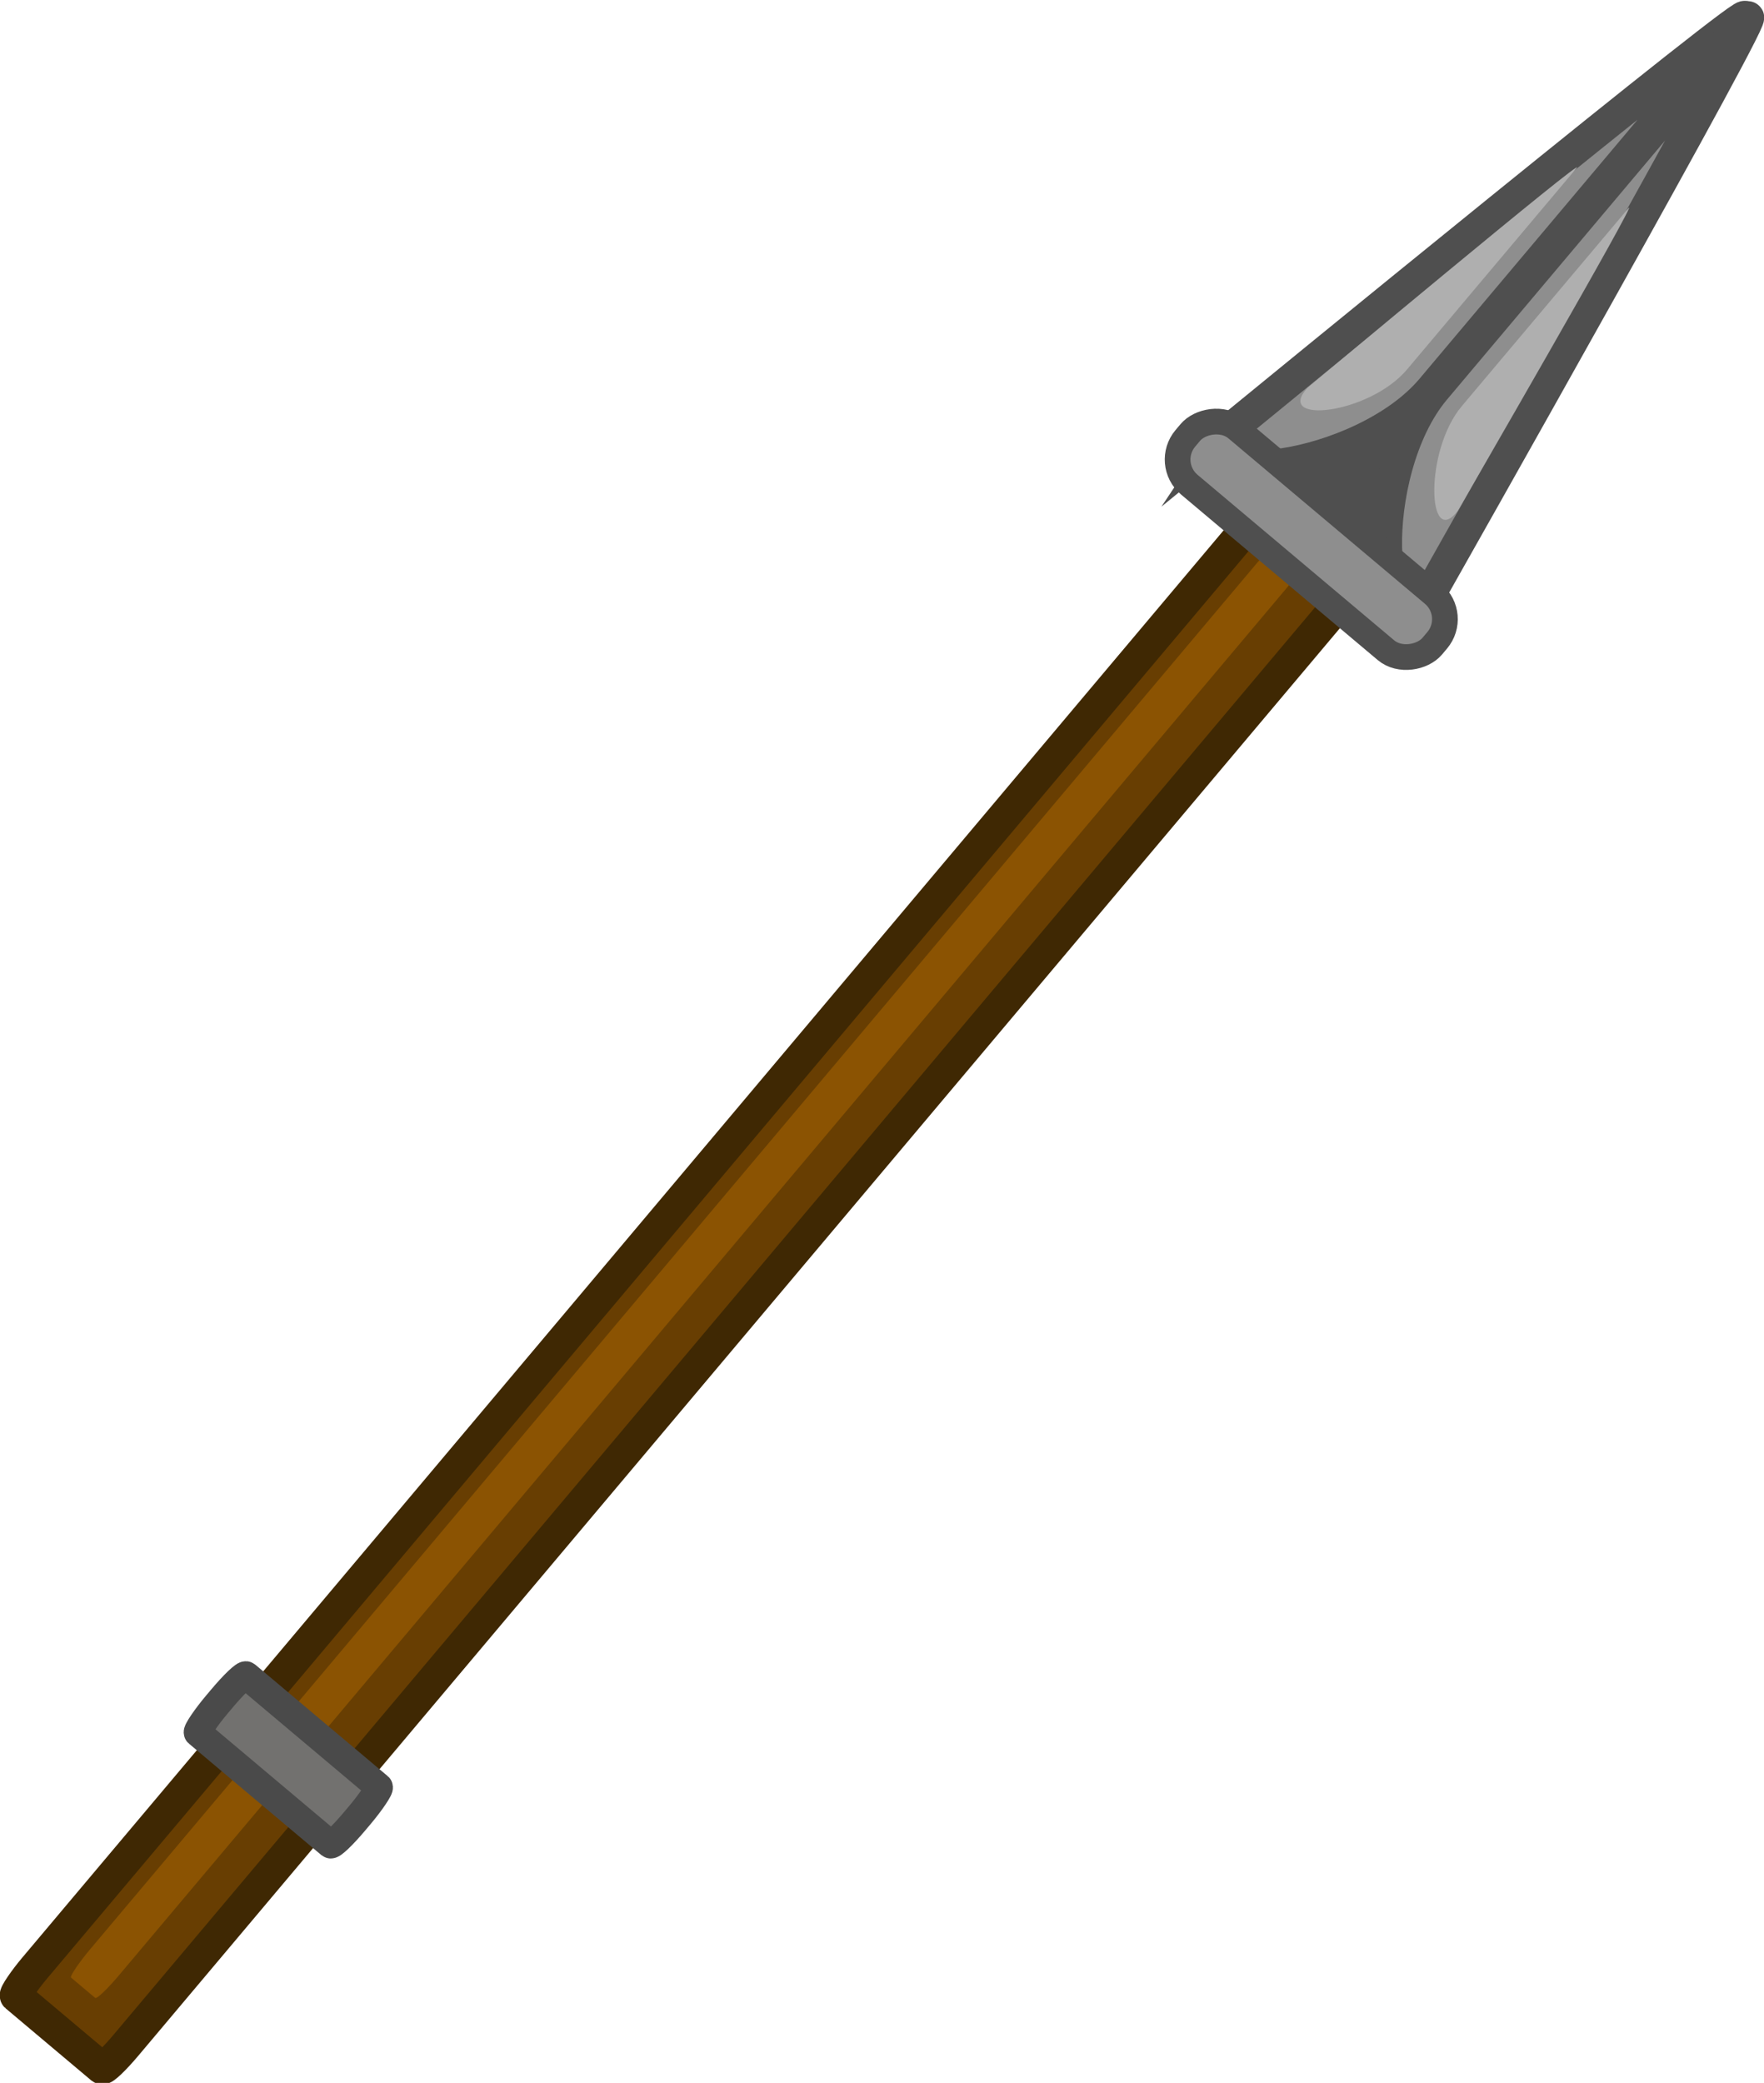 <?xml version="1.0" encoding="UTF-8" standalone="no"?>
<svg
   version="1.1"
   viewBox="0 0 143.932 169.947"
   id="svg33"
   sodipodi:docname="katana.svg"
   width="143.932"
   height="169.947"
   inkscape:export-filename="katana.svg"
   inkscape:export-xdpi="96"
   inkscape:export-ydpi="96"
   xml:space="preserve"
   xmlns:inkscape="http://www.inkscape.org/namespaces/inkscape"
   xmlns:sodipodi="http://sodipodi.sourceforge.net/DTD/sodipodi-0.dtd"
   xmlns="http://www.w3.org/2000/svg"
   xmlns:svg="http://www.w3.org/2000/svg"><defs
     id="defs33" /><sodipodi:namedview
     id="namedview33"
     pagecolor="#ffffff"
     bordercolor="#000000"
     borderopacity="0.25"
     inkscape:showpageshadow="2"
     inkscape:pageopacity="0.0"
     inkscape:pagecheckerboard="0"
     inkscape:deskcolor="#d1d1d1"
     inkscape:zoom="1.6407993"
     inkscape:cx="301.07278"
     inkscape:cy="-10.056075"
     inkscape:window-width="2560"
     inkscape:window-height="1369"
     inkscape:window-x="-8"
     inkscape:window-y="-8"
     inkscape:window-maximized="1"
     inkscape:current-layer="svg33" /><g
     id="g1"
     transform="matrix(1.15,0.968,-0.968,1.15,96.893,-195.358)"><g
       inkscape:label="Шар 1"
       id="layer1"><rect
         style="fill:#683e02;fill-opacity:1;stroke:#3f2803;stroke-width:1.762;stroke-miterlimit:8;stroke-opacity:1"
         id="rect1"
         width="6.487"
         height="114.334"
         x="104.612"
         y="108.926"
         rx="0.198"
         ry="1.784" /><rect
         style="fill:#8b5302;fill-opacity:1;stroke:#3f2803;stroke-width:0;stroke-miterlimit:8;stroke-dasharray:none;stroke-opacity:1"
         id="rect1-4"
         width="2.107"
         height="101.885"
         x="106.258"
         y="118.693"
         rx="0.198"
         ry="1.784" /><rect
         style="fill:#72716f;fill-opacity:1;stroke:#4a4a4a;stroke-width:1.523;stroke-miterlimit:8;stroke-dasharray:none;stroke-opacity:1"
         id="rect1-1"
         width="9.801"
         height="4.075"
         x="102.966"
         y="201.904"
         rx="0.198"
         ry="1.784" /></g><g
       id="layer2"
       inkscape:label="Шар 2"><rect
         style="fill:#4f4f4f;fill-opacity:1;stroke:#757575;stroke-width:0.52;stroke-miterlimit:8;stroke-opacity:1"
         id="rect1-18"
         width="5.48"
         height="11.812"
         x="104.962"
         y="105.284"
         rx="0.198"
         ry="1.784" /></g><g
       id="layer3"
       inkscape:label="Шар 3"><path
         id="rect3-5"
         style="fill:#8e8e8e;stroke:#4f4f4f;stroke-width:1.755;stroke-miterlimit:8"
         d="m 100.538,115.447 c -0.222,5.03 6.907,-2.47 6.907,-8.398 V 80.756 c 0,-2.227 -6.907,34.692 -6.907,34.692 z"
         sodipodi:nodetypes="cscc" /><path
         id="rect3"
         style="fill:#8e8e8e;stroke:#4f4f4f;stroke-width:1.755;stroke-miterlimit:8"
         d="m 114.466,115.347 c 0.222,5.03 -6.907,-2.47 -6.907,-8.398 V 80.655 c 0,-2.227 6.907,34.692 6.907,34.692 z"
         sodipodi:nodetypes="cscc" /><path
         id="rect3-1"
         style="fill:#afafaf;fill-opacity:1;stroke:#4f4f4f;stroke-width:0;stroke-miterlimit:8;stroke-dasharray:none"
         d="m 112.773,111.198 c 0.112,2.687 -3.492,-1.32 -3.492,-4.486 V 92.666 c 0,-1.19 3.492,18.532 3.492,18.532 z"
         sodipodi:nodetypes="cscc" /><path
         id="rect3-1-2"
         style="fill:#afafaf;fill-opacity:1;stroke:#4f4f4f;stroke-width:0;stroke-miterlimit:8;stroke-dasharray:none"
         d="m 102.233,111.334 c -0.112,2.72 3.492,-1.029 3.492,-4.247 V 92.817 c 0,-1.209 -3.492,18.517 -3.492,18.517 z"
         sodipodi:nodetypes="cscc" /></g><g
       id="layer4"
       inkscape:label="Шар 4"><rect
         style="fill:#8e8e8e;fill-opacity:1;stroke:#4f4f4f;stroke-width:1.395;stroke-miterlimit:8;stroke-dasharray:none;stroke-opacity:1"
         id="rect4"
         width="17.518"
         height="3.987"
         x="98.926"
         y="-119.492"
         ry="1.784"
         rx="1.784"
         transform="scale(1,-1)" /></g></g></svg>
